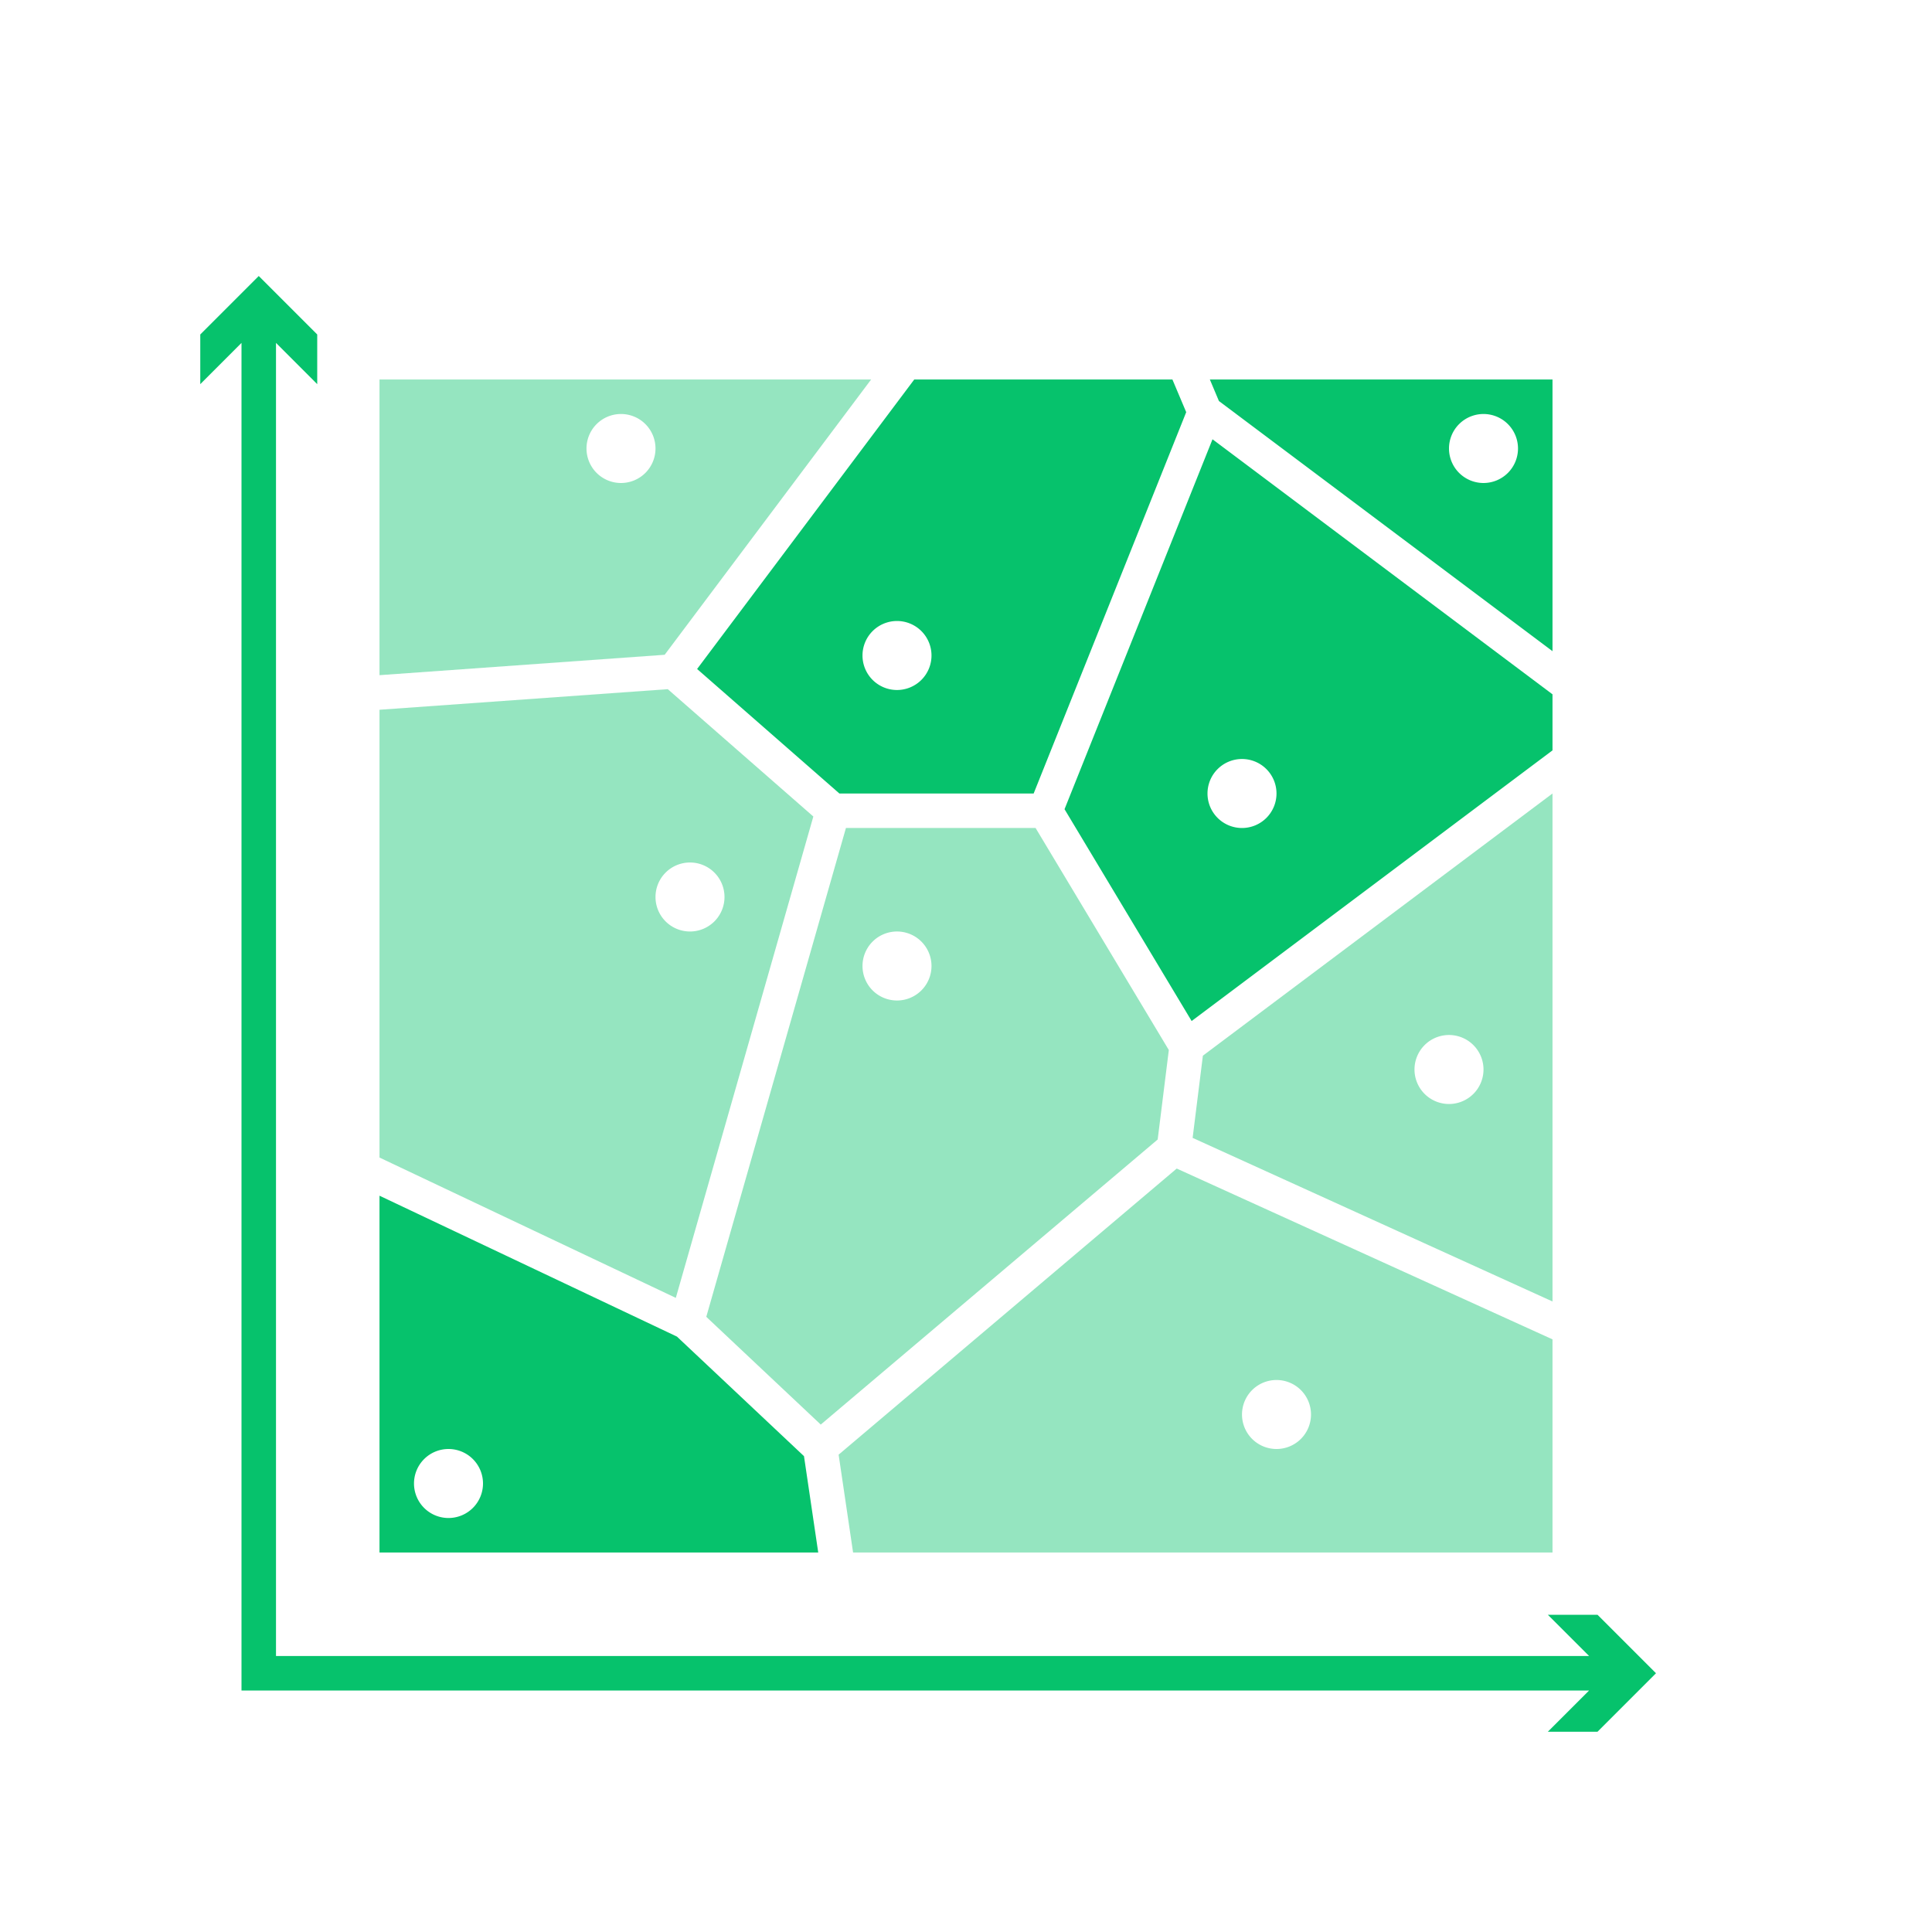 <svg id="rawgraphs-icons" xmlns="http://www.w3.org/2000/svg" width="56" height="56" viewBox="0 0 56 56">
  <defs>
    <style>
      .cls-1 {
        fill: #95e5c0;
      }

      .cls-2 {
        fill: #06c26c;
      }
    </style>
  </defs>
  <g id="secundary">
    <path class="cls-1" d="M25.25,11H11v8.57l8.266-.591ZM18,14a1,1,0,1,1,1-1A1,1,0,0,1,18,14Z"/>
    <path class="cls-1" d="M23.575,23.667l-4.219-3.691L11,20.573V33.552L19.589,37.62ZM19,26a1,1,0,1,1,1,1A1,1,0,0,1,19,26Z"/>
    <path class="cls-1" d="M33.879,30.436,30.017,24H24.52L20.472,38.169,23.79,41.292l9.766-8.263ZM26,29a1,1,0,1,1,1-1A1,1,0,0,1,26,29Z"/>
    <path class="cls-1" d="M24.308,42.164,24.727,45H45V38.822L34.108,33.871ZM37,40a1,1,0,1,1-1,1A1,1,0,0,1,37,40Z"/>
    <path class="cls-1" d="M34.569,32.982,45,37.724V23L34.866,30.6ZM42,30a1,1,0,1,1-1,1A1,1,0,0,1,42,30Z"/>
  </g>
  <g id="primary">
    <path class="cls-2" d="M19.622,38.742,11,34.658V45H23.717l-.413-2.793ZM13,44a1,1,0,1,1,1-1A1,1,0,0,1,13,44Z"/>
    <path class="cls-2" d="M24.33,23h5.631l4.422-11.053L33.983,11H26.5l-6.294,8.391ZM26,18a1,1,0,1,1-1,1A1,1,0,0,1,26,18Z"/>
    <path class="cls-2" d="M30.856,23.455l3.684,6.14L45,21.75V20.125l-9.855-7.392ZM36,22a1,1,0,1,1-1,1A1,1,0,0,1,36,22Z"/>
    <path class="cls-2" d="M35.068,11l.263.624L45,18.875V11ZM43,14a1,1,0,1,1,1-1A1,1,0,0,1,43,14Z"/>
    <polygon class="cls-2" points="46.305 46.805 44.865 46.805 46.061 48 8 48 8 9.939 9.195 11.135 9.195 9.695 7.5 8 5.805 9.695 5.805 11.135 7 9.939 7 49 46.061 49 44.865 50.195 46.305 50.195 48 48.5 46.305 46.805"/>
  </g>
</svg>
